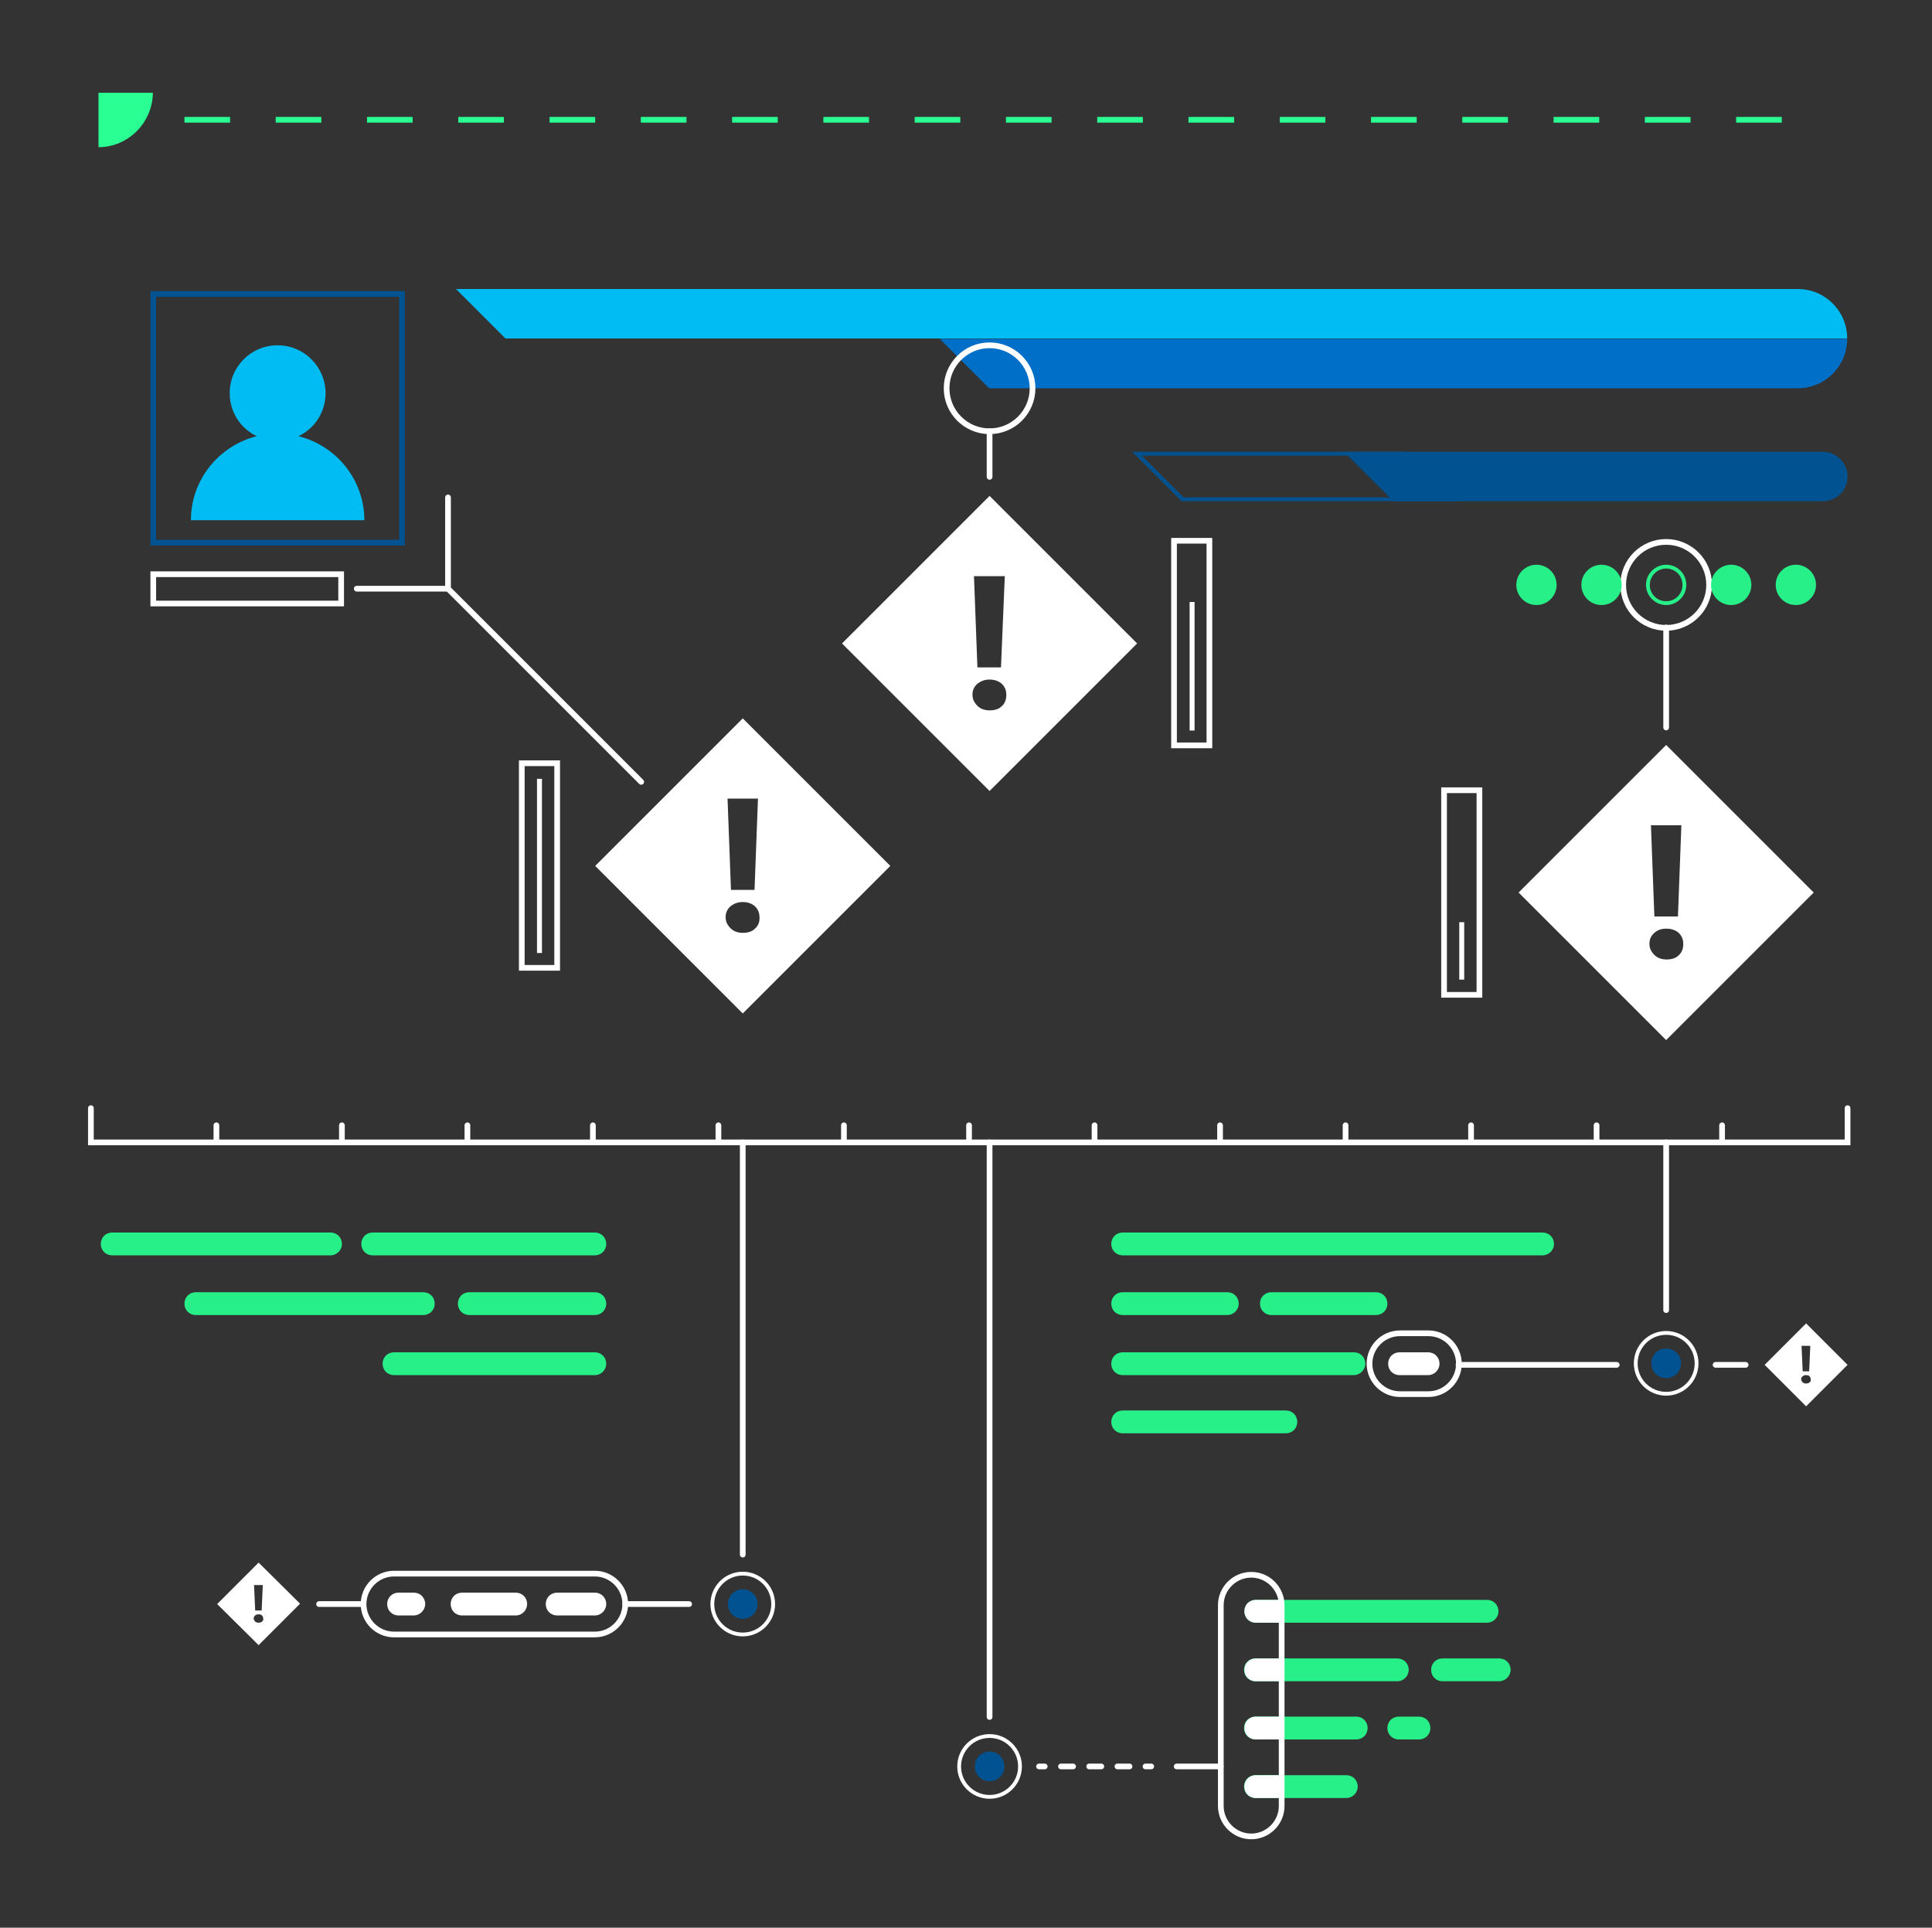 <svg id="Layer_1" xmlns="http://www.w3.org/2000/svg" viewBox="0 0 508 506.9"><rect x="0" y="0" width="508" height="506.9" fill="#333333" stroke="none"/><style>.st0{fill:none;stroke:#29ff92;stroke-width:1.5;stroke-miterlimit:10}.st1{fill:#006fc8}.st2{fill:#00bcf2}.st3{fill:#005291}.st4{fill:none;stroke:#fff;stroke-width:1.5;stroke-linecap:round;stroke-miterlimit:10}.st5{fill:#27f089}.st6{fill:#fff}.st7{stroke:#fff;stroke-width:1.5;stroke-linecap:round;stroke-dasharray:3.181,4.241}.st7,.st8,.st9{fill:none;stroke-miterlimit:10}.st8{stroke-width:1.5;stroke:#005291}.st9{stroke:#fff}.st10{fill:#29ff92}.st11{fill:none;stroke:#29ff92;stroke-width:1.5;stroke-miterlimit:10;stroke-dasharray:12}</style><path class="st1" d="M247.1 89.1l13 13h212.6c7.2 0 13-5.8 13-13H247.1z"/><path class="st2" d="M119.9 76l13 13h352.8c0-7.2-5.8-13-13-13H119.9z"/><path class="st3" d="M479.3 118.8H353.4l13 13h112.9c3.6 0 6.5-2.9 6.5-6.5 0-3.5-2.9-6.5-6.5-6.5z"/><path class="st3" d="M369.3 119.8l11 11h-69.1l-11-11h69.1m.4-1h-72l13 13h72l-13-13z"/><path class="st4" d="M23.9 291.4v9h461.9v-9"/><path class="st5" d="M156.4 330.1H98c-1.7 0-3-1.3-3-3s1.3-3 3-3h58.4c1.7 0 3 1.3 3 3s-1.3 3-3 3zm-69.5 0H29.5c-1.7 0-3-1.3-3-3s1.3-3 3-3h57.4c1.7 0 3 1.3 3 3s-1.4 3-3 3zm69.5 15.7h-33c-1.7 0-3-1.3-3-3s1.3-3 3-3h33c1.7 0 3 1.3 3 3s-1.3 3-3 3zm0 15.8h-52.8c-1.7 0-3-1.3-3-3s1.3-3 3-3h52.8c1.7 0 3 1.3 3 3 0 1.6-1.3 3-3 3zm249.2-31.5H295.2c-1.7 0-3-1.3-3-3s1.3-3 3-3h110.4c1.7 0 3 1.3 3 3s-1.4 3-3 3zm-82.9 15.7h-27.5c-1.7 0-3-1.3-3-3s1.3-3 3-3h27.5c1.7 0 3 1.3 3 3s-1.4 3-3 3zm39.1 0h-27.5c-1.7 0-3-1.3-3-3s1.3-3 3-3h27.5c1.7 0 3 1.3 3 3s-1.3 3-3 3zm-5.8 15.8h-60.8c-1.7 0-3-1.3-3-3s1.3-3 3-3H356c1.7 0 3 1.3 3 3 0 1.6-1.4 3-3 3z"/><path class="st4" d="M368.1 366.6c-4.4 0-8-3.6-8-8s3.6-8 8-8h7.5c4.4 0 8 3.6 8 8s-3.6 8-8 8h-7.5z"/><path class="st6" d="M375.5 361.6H368c-1.7 0-3-1.3-3-3s1.3-3 3-3h7.5c1.7 0 3 1.3 3 3 0 1.6-1.3 3-3 3z"/><path class="st5" d="M338.1 376.9h-42.9c-1.7 0-3-1.3-3-3s1.3-3 3-3h42.9c1.7 0 3 1.3 3 3s-1.3 3-3 3zm52.9 49.8h-60.8c-1.7 0-3-1.3-3-3s1.3-3 3-3H391c1.7 0 3 1.3 3 3s-1.4 3-3 3zm-23.6 15.4h-37.3c-1.7 0-3-1.3-3-3s1.3-3 3-3h37.3c1.7 0 3 1.3 3 3 0 1.6-1.3 3-3 3zm26.8 0h-14.9c-1.7 0-3-1.3-3-3s1.3-3 3-3h14.9c1.7 0 3 1.3 3 3 0 1.6-1.4 3-3 3zm-37.6 15.3h-26.5c-1.7 0-3-1.3-3-3s1.3-3 3-3h26.5c1.7 0 3 1.3 3 3s-1.3 3-3 3zm16.5 0h-5.3c-1.7 0-3-1.3-3-3s1.3-3 3-3h5.3c1.7 0 3 1.3 3 3s-1.3 3-3 3zM354 472.8h-23.9c-1.7 0-3-1.3-3-3s1.3-3 3-3H354c1.7 0 3 1.3 3 3 0 1.6-1.3 3-3 3z"/><path class="st4" d="M103.6 429.8c-4.4 0-8-3.6-8-8s3.6-8 8-8h52.8c4.4 0 8 3.6 8 8s-3.6 8-8 8h-52.8zm217.4-7.7c0-4.4 3.6-8 8-8s8 3.6 8 8v52.8c0 4.4-3.6 8-8 8s-8-3.6-8-8v-52.8z"/><path class="st6" d="M135.6 424.8h-14.1c-1.7 0-3-1.3-3-3s1.3-3 3-3h14.1c1.7 0 3 1.3 3 3 0 1.6-1.3 3-3 3zm-26.8 0h-4c-1.7 0-3-1.3-3-3s1.3-3 3-3h4c1.7 0 3 1.3 3 3 0 1.6-1.4 3-3 3zm47.6 0h-9.9c-1.7 0-3-1.3-3-3s1.3-3 3-3h9.9c1.7 0 3 1.3 3 3 0 1.6-1.3 3-3 3z"/><path class="st4" d="M260.2 451.5V300.4m-64.9 108.4V300.4m242.8 44.1v-44.1"/><path class="st6" d="M195.3 188.9l-38.8 38.8 38.8 38.8 38.8-38.8-38.8-38.8zm0 21.1h4l-.9 24h-6.2l-.9-24h4zm3.2 34.2c-.8.8-1.9 1.1-3.2 1.1s-2.4-.4-3.2-1.2-1.3-1.7-1.3-2.9.4-2.1 1.3-2.9c.9-.7 1.9-1.1 3.2-1.1s2.4.4 3.2 1.1c.8.8 1.2 1.7 1.2 2.9.1 1.3-.4 2.3-1.2 3zm239.6-48.3l-38.8 38.8 38.8 38.8 38.8-38.8-38.8-38.8zm0 21.1h4l-.9 24H435l-.9-24h4zm3.3 34.2c-.8.8-1.9 1.1-3.2 1.1-1.3 0-2.4-.4-3.2-1.2-.8-.8-1.3-1.7-1.3-2.9s.4-2.1 1.3-2.9 1.9-1.1 3.2-1.1c1.3 0 2.4.4 3.2 1.1.8.8 1.2 1.7 1.2 2.9 0 1.3-.4 2.3-1.2 3zm33.5 96.8L464 358.9l10.9 10.9 10.9-10.9-10.9-10.9zm0 5.9h1.1l-.3 6.7H474l-.3-6.7h1.2zm.9 9.6c-.2.2-.5.3-.9.3s-.7-.1-.9-.3c-.2-.2-.4-.5-.4-.8s.1-.6.4-.8c.2-.2.5-.3.9-.3s.7.1.9.3c.2.2.3.5.3.8.1.3 0 .6-.3.8zM68 410.9l-10.9 10.9L68 432.6l10.9-10.9L68 410.9zm0 5.9h1.1l-.3 6.7h-1.7l-.3-6.7H68zm.9 9.6c-.2.2-.5.3-.9.3s-.7-.1-.9-.3-.4-.5-.4-.8.1-.6.4-.8c.2-.2.5-.3.9-.3s.7.1.9.3c.2.2.3.5.3.8.1.3 0 .6-.3.8z"/><path class="st4" d="M95.5 421.8H83.9M321 464.5h-11.6m-6.7 0h-1.5"/><path class="st7" d="M297 464.5h-20.2"/><path class="st4" d="M274.7 464.5h-1.5m-108.8-42.7h16.8"/><path class="st2" d="M78.5 114.7c4.2-2 7.1-6.3 7.1-11.3 0-6.9-5.6-12.6-12.6-12.6s-12.6 5.6-12.6 12.6c0 5 2.9 9.3 7.1 11.3-9.9 2.5-17.3 11.4-17.3 22.1h45.6c0-10.7-7.4-19.6-17.3-22.1z"/><path class="st4" d="M117.8 130.8v24h-24m24 0l50.8 50.8"/><path class="st6" d="M221.4 169.2l38.8 38.8 38.8-38.8-38.8-38.8-38.8 38.8zm42 16.5c-.8.8-1.9 1.1-3.2 1.1-1.3 0-2.4-.4-3.2-1.2-.8-.8-1.3-1.7-1.3-2.9s.4-2.1 1.3-2.9c.9-.7 1.9-1.1 3.2-1.1 1.3 0 2.4.4 3.2 1.1.8.8 1.2 1.7 1.2 2.9 0 1.3-.4 2.3-1.2 3zm-.2-10.2H257l-.9-24h8.1l-1 24z"/><circle class="st4" cx="260.2" cy="102.1" r="11.3"/><path class="st4" d="M260.2 113.4v12"/><circle class="st4" cx="438.1" cy="153.8" r="11.3"/><path class="st4" d="M438.1 165v26.3"/><circle class="st5" cx="472.2" cy="153.8" r="5.3"/><circle class="st5" cx="455.2" cy="153.8" r="5.3"/><path class="st5" d="M438.1 149.5c2.4 0 4.3 1.9 4.3 4.3s-1.9 4.3-4.3 4.3-4.3-1.9-4.3-4.3 2-4.3 4.3-4.3m0-1c-2.9 0-5.3 2.4-5.3 5.3s2.4 5.3 5.3 5.3 5.3-2.4 5.3-5.3-2.3-5.3-5.3-5.3z"/><circle class="st5" cx="421.1" cy="153.8" r="5.3"/><circle class="st5" cx="404" cy="153.8" r="5.3"/><path class="st8" d="M40.3 77.3h65.4v65.4H40.3z"/><circle class="st9" cx="260.2" cy="464.5" r="8"/><circle class="st3" cx="260.2" cy="464.5" r="3.9"/><circle class="st9" cx="195.3" cy="421.8" r="8"/><circle class="st3" cx="195.3" cy="421.8" r="3.9"/><circle class="st9" cx="438.1" cy="358.5" r="8"/><circle class="st3" cx="438.1" cy="358.5" r="3.9"/><path class="st4" d="M56.9 300.4v-4.5m33 4.5v-4.5m33 4.5v-4.5m33 4.5v-4.5m33 4.5v-4.5m33 4.5v-4.5m32.9 4.5v-4.5m33 4.5v-4.5m33 4.5v-4.5m33 4.5v-4.5m33 4.5v-4.5m33 4.5v-4.5m33 4.5v-4.5"/><path class="st10" d="M25.9 38.7V24.4h14.3c-.1 7.9-6.5 14.3-14.3 14.3z"/><path class="st4" d="M459 358.9h-7.9m-26 0h-41.6"/><path class="st5" d="M111.3 345.8H51.5c-1.7 0-3-1.3-3-3s1.3-3 3-3h59.8c1.7 0 3 1.3 3 3s-1.3 3-3 3z"/><path class="st6" d="M336.9 420.7h-6.7c-1.7 0-3 1.3-3 3s1.3 3 3 3h6.9v-4.6c-.1-.5-.1-1-.2-1.4zm-6.7 15.4c-1.7 0-3 1.3-3 3s1.3 3 3 3h6.9v-6h-6.9zm0 15.3c-1.7 0-3 1.3-3 3s1.3 3 3 3h6.9v-6h-6.9zm0 15.4c-1.7 0-3 1.3-3 3s1.3 3 3 3h6.9v-6h-6.9z"/><path class="st4" d="M137.2 200.7h9.3v53.8h-9.3z"/><path class="st6" d="M141.2 204.8h1.3v45.8h-1.3z"/><path class="st4" d="M308.7 142.2h9.3V196h-9.3z"/><path class="st6" d="M312.8 158.3h1.3v33.8h-1.3z"/><path class="st4" d="M379.7 207.8h9.3v53.8h-9.3z"/><path class="st6" d="M383.7 242.5h1.3v15.1h-1.3z"/><path class="st4" d="M40.3 151h49.4v7.7H40.3z"/><path class="st11" d="M48.5 31.5h423.7"/></svg>